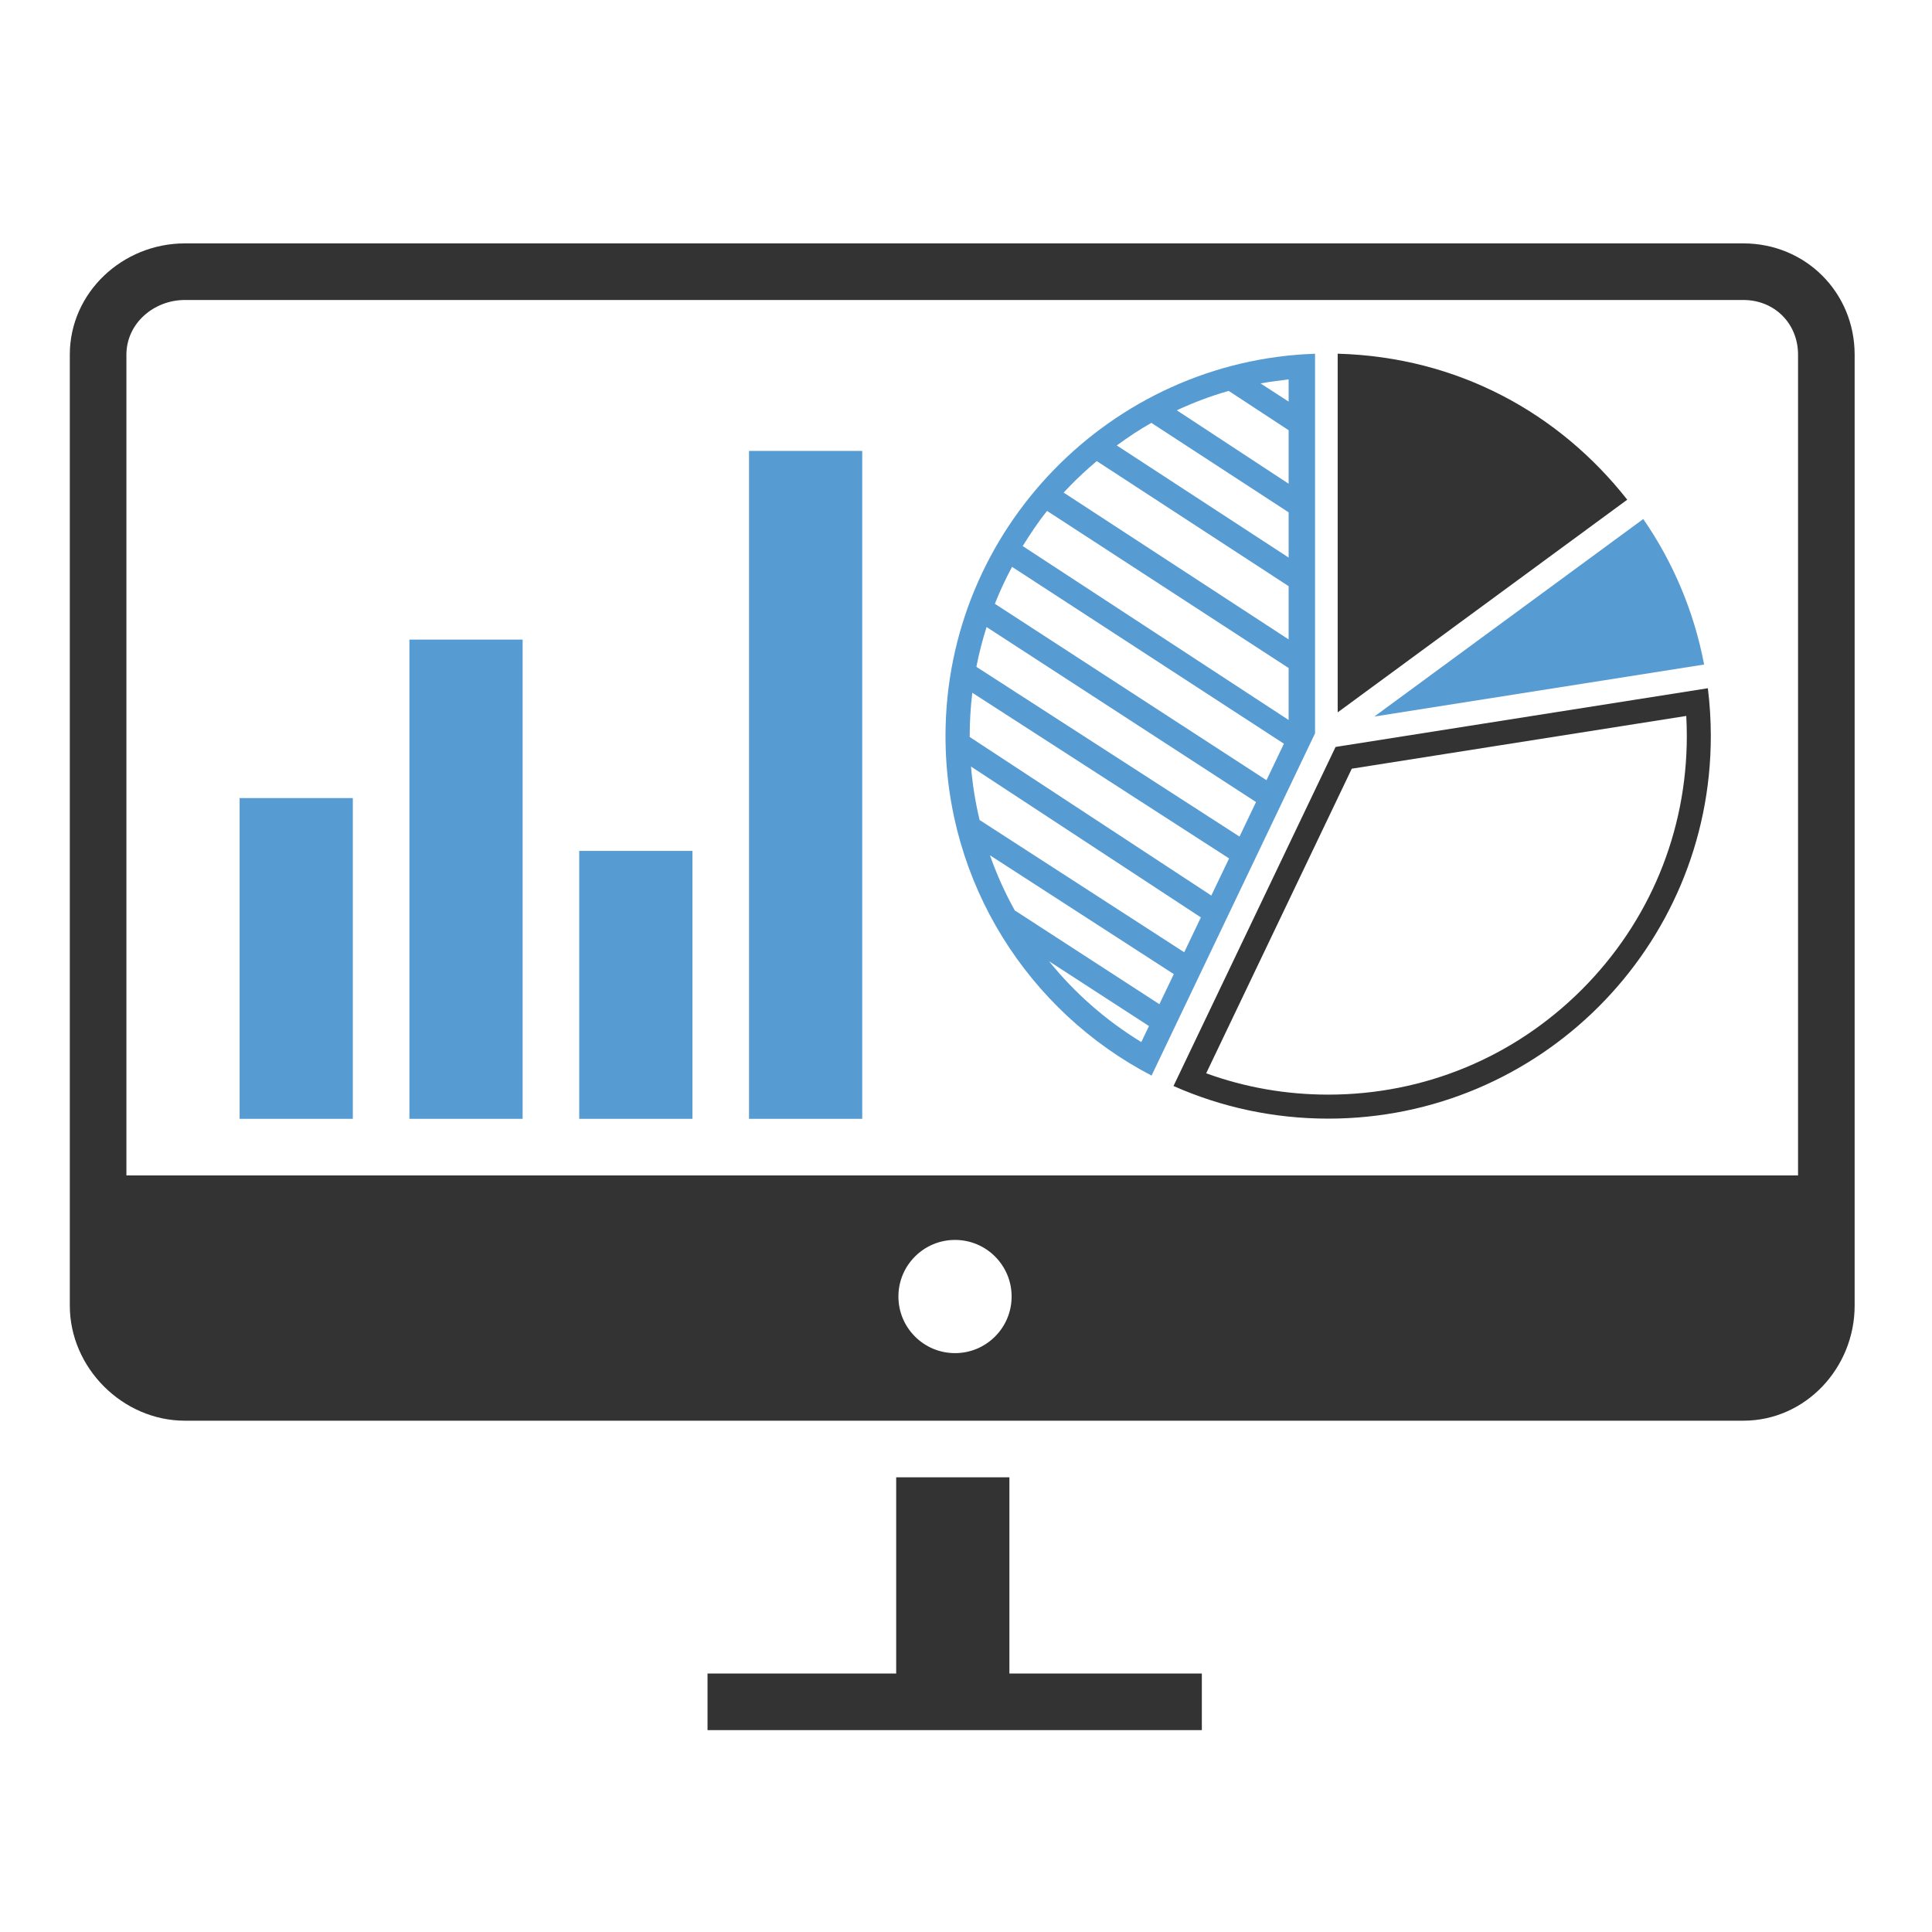 <?xml version="1.0" ?><!DOCTYPE svg  PUBLIC '-//W3C//DTD SVG 1.1//EN'  'http://www.w3.org/Graphics/SVG/1.1/DTD/svg11.dtd'><svg enable-background="new 0 0 512 512" height="512px" id="Layer_1" version="1.1" viewBox="0 0 512 512" width="512px" xml:space="preserve" xmlns="http://www.w3.org/2000/svg" xmlns:xlink="http://www.w3.org/1999/xlink"><g id="profit"><path d="M462,64.5H49c-16.5,0-30.5,13-30.5,29.5v252c0,16.5,14,30.5,30.5,30.5h413c16.5,0,29.5-14,29.5-30.5V94   C491.5,77.5,478.5,64.5,462,64.5z M253.089,358.592c-8.284,0-15-6.716-15-15s6.716-15,15-15c8.284,0,15,6.716,15,15   S261.373,358.592,253.089,358.592z M476.5,311.5h-443V94c0-8.271,7.229-14.5,15.5-14.5h413c8.271,0,14.5,6.229,14.5,14.5V311.5z" fill="#333333"/><polygon fill="#333333" points="318.5,443.5 267.5,443.5 267.5,391.5 237.5,391.5 237.5,443.5 187.5,443.5 187.5,458.5    318.5,458.5  "/></g><g id="competitive_x5F_analysis"><path d="M452.599,182.39l-98.66,15.558l-42.949,89.854c12.54,5.555,26.415,8.646,41.013,8.646   c55.991,0,101.381-45.39,101.381-101.381C453.385,190.773,453.117,186.542,452.599,182.39z M419.193,262.255   c-17.947,17.947-41.808,27.831-67.189,27.831c-11.159,0-22.014-1.899-32.354-5.652l38.586-80.724l88.64-13.978   c0.098,1.776,0.148,3.559,0.148,5.335C447.023,220.447,437.14,244.308,419.193,262.255z" fill="#333333"/><path d="M431.235,132.425C413.244,109.563,386.5,94.628,354.5,93.732v95.052L431.235,132.425z" fill="#333333"/><path d="M364.216,189.888l87.391-13.781c-2.669-14.106-8.264-27.176-16.124-38.562L364.216,189.888z" fill="#579BD3"/><path d="M250.568,195.066c0,39.13,22.144,73.077,54.607,89.977l43.325-90.698V93.749   C294.5,95.539,250.568,140.211,250.568,195.066z M262.353,226.662l48.712,31.486l-3.812,7.975l-38.33-24.855   C266.331,236.606,264.13,231.722,262.353,226.662z M259.603,217.31c-1.106-4.622-1.872-9.356-2.278-14.17l60.922,39.98   l-4.417,9.241L259.603,217.31z M256.986,195.31c0-0.081-0.002-0.162-0.002-0.243c0-3.864,0.231-7.696,0.686-11.48l68.049,43.903   l-4.704,9.84L256.986,195.31z M258.751,176.715c0.698-3.575,1.602-7.094,2.7-10.545l71.41,46.377l-4.377,9.158L258.751,176.715z    M263.651,160.013c1.327-3.346,2.847-6.614,4.552-9.792l72.046,46.87l-4.621,9.668L263.651,160.013z M271.025,144.713   c2.018-3.219,4.05-6.329,6.464-9.312l64.01,41.632v13.773L271.025,144.713z M341.5,147.762l-45.544-29.715   c3.01-2.183,5.948-4.176,9.172-5.98l36.372,23.707V147.762z M311.861,108.731c4.5-2.075,8.975-3.792,13.761-5.136l15.878,10.418   v14.181L311.861,108.731z M341.5,106.431l-7.441-4.825c2.456-0.447,5.441-0.805,7.441-1.059V106.431z M290.653,122.192   l50.847,33.147v14.113l-59.622-38.908c0.501-0.541,1.008-1.077,1.523-1.609C285.716,126.549,288.138,124.302,290.653,122.192z    M278.012,254.743l26.475,17.168l-2.031,4.249C292.997,270.383,284.771,263.112,278.012,254.743z" fill="#579BD3"/></g><rect fill="#579BD3" height="85" width="30" x="63.5" y="211.5"/><rect fill="#579BD3" height="127" width="30" x="108.5" y="169.5"/><rect fill="#579BD3" height="71" width="30" x="153.5" y="225.5"/><rect fill="#579BD3" height="177" width="30" x="198.5" y="119.5"/></svg>